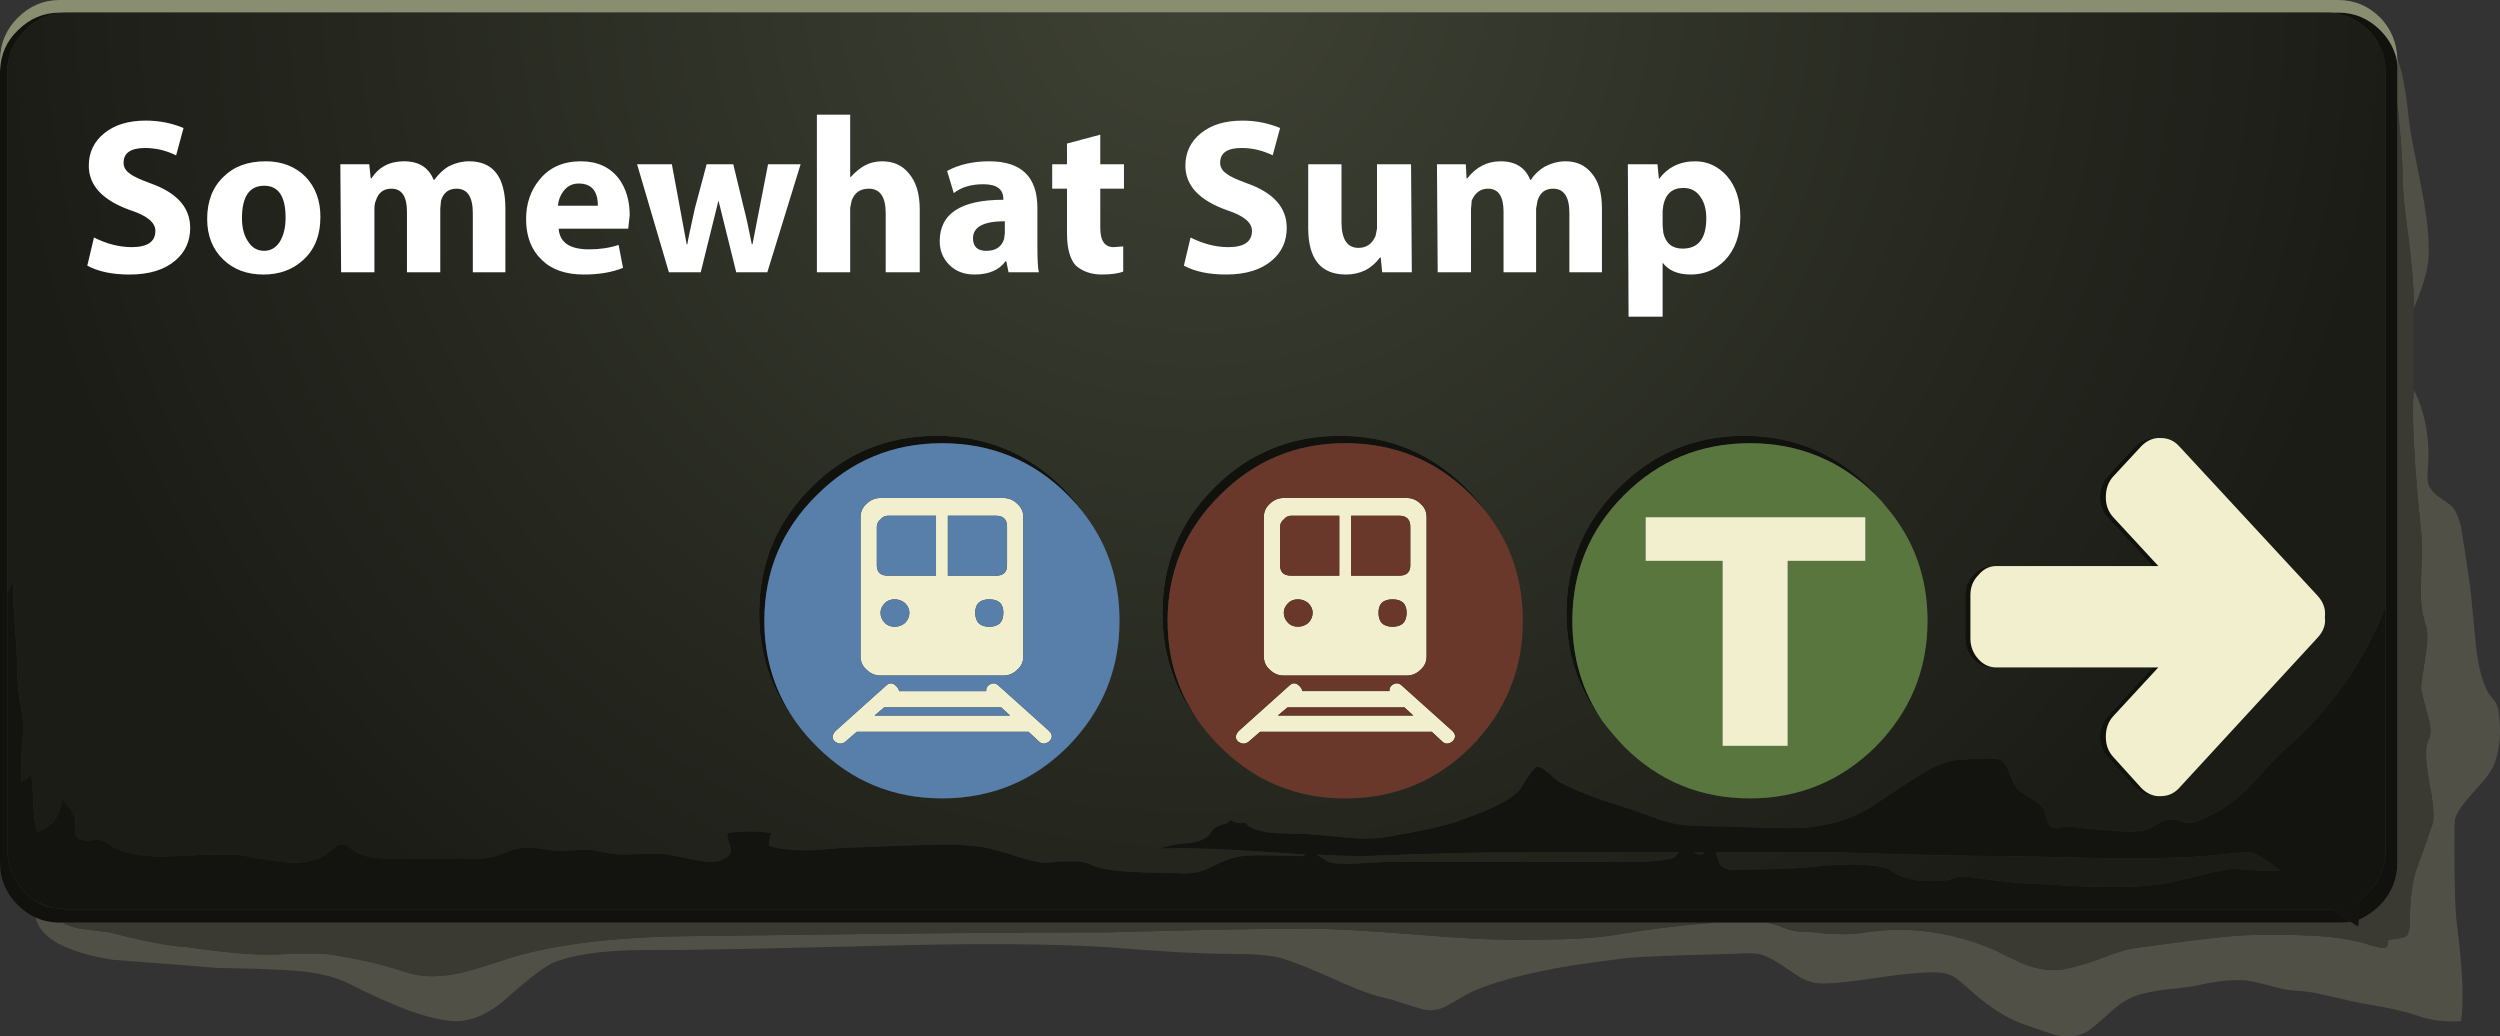 <?xml version="1.0" encoding="iso-8859-1"?>
<!-- Generator: Adobe Illustrator 16.0.0, SVG Export Plug-In . SVG Version: 6.00 Build 0)  -->
<!DOCTYPE svg PUBLIC "-//W3C//DTD SVG 1.1//EN" "http://www.w3.org/Graphics/SVG/1.1/DTD/svg11.dtd">
<svg version="1.1" id="FlashAICB" xmlns="http://www.w3.org/2000/svg" xmlns:xlink="http://www.w3.org/1999/xlink" x="0px" y="0px"
	 width="168.934px" height="70.033px" viewBox="0 0 168.934 70.033" style="enable-background:new 0 0 168.934 70.033;"
	 xml:space="preserve">
<rect x="0" y="0" width="168.934" height="70.033" fill="#333333" stroke="none"/>
<g>
	<g>
		<path style="fill-rule:evenodd;clip-rule:evenodd;fill:#11120E;" d="M159.4,62.15V61.55c0-0.267,0-0.5,0-0.7
			c0.199-0.166,0.416-0.35,0.649-0.55c0.767-0.8,1.15-1.75,1.15-2.85V41V4.85c0-0.9-0.267-1.7-0.8-2.4
			c-0.101-0.133-0.217-0.267-0.351-0.4c-0.767-0.767-1.684-1.167-2.75-1.2h0.7c1.1,0,2.05,0.4,2.85,1.2c0.467,0.467,0.801,1,1,1.6
			c0.092,0.244,0.142,0.527,0.15,0.85V7v51.3c0,1.101-0.384,2.05-1.15,2.851C160.417,61.583,159.934,61.917,159.4,62.15z
			 M115.95,62.35H4.25h-0.2c-0.6,0-1.15-0.116-1.65-0.35c-0.433-0.2-0.833-0.483-1.2-0.85C0.4,60.35,0,59.4,0,58.3V4.8
			c0.033-1.1,0.433-2.017,1.2-2.75c0.8-0.8,1.75-1.2,2.85-1.2H4.4c-1.066,0.033-1.967,0.433-2.7,1.2c-0.8,0.767-1.2,1.7-1.2,2.8
			v35.2v17.4c0,1.1,0.4,2.05,1.2,2.85c0.033,0.033,0.066,0.066,0.1,0.101l0.05,0.05c0.033,0,0.05,0.017,0.05,0.05
			c0.133,0.134,0.283,0.25,0.45,0.35c0.133,0.101,0.283,0.184,0.45,0.25c0.267,0.134,0.55,0.217,0.85,0.25L4.5,61.45h152.7
			c0.133,0,0.283,0,0.45,0c0.466,0.333,0.866,0.616,1.199,0.85c-0.267,0.033-0.55,0.05-0.85,0.05h-38.6H115.95z M127.5,34.3
			c-0.233-0.3-0.483-0.583-0.75-0.85c-2.366-2.333-5.2-3.5-8.5-3.5c-3.333,0-6.167,1.167-8.5,3.5c-2.333,2.333-3.5,5.166-3.5,8.5
			c0,2.533,0.684,4.8,2.05,6.8c-1.633-2.134-2.45-4.566-2.45-7.3c0-3.334,1.184-6.167,3.551-8.5c2.333-2.333,5.149-3.5,8.449-3.5
			c3.334,0,6.167,1.167,8.5,3.5C126.783,33.383,127.167,33.833,127.5,34.3z M134.875,38.25c-0.459,0.011-0.851,0.211-1.175,0.6
			c-0.367,0.367-0.55,0.817-0.55,1.351v2.95c0,0.533,0.183,1,0.55,1.399c0.324,0.357,0.716,0.54,1.175,0.55H134.6
			c-0.5,0-0.916-0.183-1.25-0.55c-0.366-0.399-0.55-0.866-0.55-1.399V40.2c0-0.533,0.184-0.983,0.55-1.351
			c0.334-0.399,0.75-0.6,1.25-0.6H134.875z M145.45,38.25l-3.05-3.3c-0.334-0.367-0.5-0.817-0.5-1.35c0-0.567,0.166-1.033,0.5-1.4
			l1.899-2.05c0.367-0.367,0.8-0.55,1.3-0.55c0.067,0,0.134,0,0.2,0c-0.399,0.033-0.767,0.217-1.1,0.55l-1.9,2.05
			c-0.333,0.367-0.5,0.833-0.5,1.4c0,0.533,0.167,0.983,0.5,1.35l3.05,3.3H145.45z M145.8,53.8c-0.066,0-0.133,0-0.2,0
			c-0.5,0-0.933-0.184-1.3-0.55l-1.899-2.1c-0.334-0.367-0.5-0.817-0.5-1.351c0-0.566,0.166-1.033,0.5-1.399l3.05-3.301h0.399
			L142.8,48.4c-0.333,0.366-0.5,0.833-0.5,1.399c0,0.533,0.167,0.983,0.5,1.351l1.9,2.1C145.033,53.583,145.4,53.767,145.8,53.8z
			 M81.15,48.95c-1.733-2.167-2.6-4.667-2.6-7.5c0-3.334,1.167-6.167,3.5-8.5c2.334-2.333,5.167-3.5,8.5-3.5
			c3.3,0,6.134,1.167,8.5,3.5c0.601,0.6,1.134,1.25,1.601,1.95c-0.367-0.5-0.784-0.983-1.25-1.45c-2.334-2.333-5.167-3.5-8.5-3.5
			c-3.301,0-6.117,1.167-8.45,3.5c-2.367,2.333-3.55,5.166-3.55,8.5C78.9,44.583,79.65,46.917,81.15,48.95z M73.4,34.9
			c-0.367-0.5-0.783-0.983-1.25-1.45c-2.333-2.333-5.167-3.5-8.5-3.5c-3.3,0-6.117,1.167-8.45,3.5c-2.367,2.333-3.55,5.166-3.55,8.5
			c0,2.633,0.75,4.967,2.25,7c-1.733-2.167-2.6-4.667-2.6-7.5c0-3.334,1.167-6.167,3.5-8.5c2.333-2.333,5.167-3.5,8.5-3.5
			c3.3,0,6.133,1.167,8.5,3.5C72.4,33.55,72.933,34.2,73.4,34.9z"/>
		<path style="fill-rule:evenodd;clip-rule:evenodd;fill:#515046;" d="M163.1,26.35c0.2,0.333,0.384,0.783,0.551,1.35
			c0.3,0.933,0.449,1.95,0.449,3.05c0,0.2-0.017,0.533-0.05,1c-0.033,0.433-0.017,0.767,0.05,1c0.134,0.333,0.4,0.633,0.801,0.9
			c0.466,0.3,0.75,0.517,0.85,0.65c0.233,0.3,0.417,0.733,0.55,1.3c0.134,0.8,0.316,2,0.55,3.6c0.067,0.366,0.2,1.649,0.4,3.85
			c0.134,1.634,0.417,2.867,0.85,3.7c0.067,0.134,0.217,0.333,0.45,0.6c0.134,0.134,0.233,0.4,0.3,0.801
			c0.167,1.233,0.084,2.35-0.25,3.35c-0.166,0.5-0.616,1.134-1.35,1.9c-0.733,0.8-1.184,1.433-1.35,1.899
			c-0.034,0.134-0.051,0.733-0.051,1.8c0,2.9,0.067,4.767,0.2,5.601c0.367,2.899,0.45,5,0.25,6.3c-1.033,0.066-1.95-0.033-2.75-0.3
			c-0.767-0.3-2.166-0.617-4.2-0.95c-0.3-0.066-0.966-0.217-2-0.45c-0.8-0.2-1.483-0.316-2.05-0.35c-0.467,0-1.05-0.101-1.75-0.3
			c-0.866-0.233-1.467-0.367-1.8-0.4c-0.9-0.066-1.934,0.033-3.1,0.3c-0.4,0.101-1.117,0.2-2.15,0.3
			c-0.934,0.101-1.667,0.25-2.2,0.45c-0.566,0.2-1.133,0.566-1.7,1.101c-0.767,0.699-1.283,1.133-1.55,1.3
			c-0.566,0.333-1.267,0.416-2.1,0.25c-0.267-0.066-0.967-0.3-2.101-0.7c-1.166-0.4-2.35-1.134-3.55-2.2
			c-0.633-0.566-1.033-0.899-1.2-1c-0.366-0.233-0.833-0.35-1.399-0.35c-0.9,0-2.15,0.116-3.75,0.35c-1.7,0.267-2.934,0.4-3.7,0.4
			c-0.733,0.033-1.467-0.233-2.2-0.8c-0.899-0.634-1.583-1.017-2.05-1.15c-0.366-0.1-0.95-0.116-1.75-0.05
			c-4.066,0.1-6.566,0.2-7.5,0.3l-3.3,0.45c-3.434,0.566-5.884,1.233-7.351,2c-0.333,0.2-0.8,0.467-1.399,0.8
			c-0.533,0.267-1.05,0.333-1.55,0.2c-0.5-0.134-1.25-0.367-2.25-0.7c-0.934-0.167-2.15-0.6-3.65-1.3
			c-1.733-0.767-2.95-1.25-3.65-1.45c-0.699-0.2-1.899-0.3-3.6-0.3c-1.833,0-4.567-0.15-8.2-0.45c-3.833-0.233-8.833-0.267-15-0.1
			c-8.133,0.199-13.133,0.3-15,0.3c-3.3-0.066-5.733,0.2-7.3,0.8c-0.6,0.233-1.667,1.033-3.2,2.4c-1.233,1.1-2.433,1.633-3.6,1.6
			c-1.567-0.066-3.917-0.9-7.05-2.5c-1.1-0.566-2.583-0.884-4.45-0.95c-1.034-0.066-2.567-0.116-4.6-0.149
			c-0.7-0.067-3.033-0.25-7-0.551C4.467,64.35,2.733,63.4,2.4,62c0.5,0.233,1.05,0.35,1.65,0.35h0.2
			c0.267,0.167,0.65,0.301,1.15,0.4c1.067,0.134,1.733,0.217,2,0.25c2.3,0.6,4.05,0.934,5.25,1c2.533,0.366,4.467,0.533,5.8,0.5
			c0.867-0.033,1.517-0.05,1.95-0.05c0.8-0.033,1.45-0.017,1.95,0.05c2.033,0.333,3.683,0.717,4.95,1.15
			c1,0.366,2.184,0.416,3.55,0.149c0.7-0.133,1.883-0.483,3.55-1.05c3.233-1,7.633-1.5,13.2-1.5C59.733,63.083,68.833,63,74.9,63
			c5.967-0.167,10.433-0.25,13.4-0.25c1.566,0,4.017,0.134,7.351,0.4c3.199,0.267,5.633,0.383,7.3,0.35c2.833,0,4.833-0.1,6-0.3
			c2.6-0.434,4.934-0.717,7-0.851h3.45c0.366,0.067,0.75,0.184,1.149,0.351c0.334,0.133,0.684,0.217,1.05,0.25
			c0.4,0,0.733,0.017,1,0.05c1.301,0.167,2.467,0.167,3.5,0c2.9-0.434,5.801-0.033,8.7,1.2c0.9,0.467,1.566,0.783,2,0.95
			c0.733,0.3,1.467,0.433,2.2,0.399c0.7-0.066,1.616-0.3,2.75-0.7c1.167-0.466,2.05-0.733,2.65-0.8
			c2.633-0.366,4.616-0.616,5.949-0.75c1.634-0.166,3.733-0.184,6.301-0.05c1.066,0.066,2.066,0.217,3,0.45
			c0.366,0.133,0.649,0.217,0.85,0.25c0.3,0.1,0.566,0.116,0.8,0.05c0.033-0.167,0.066-0.333,0.101-0.5
			c0.699-0.066,1.1-0.15,1.199-0.25c0.167-0.1,0.25-0.517,0.25-1.25c0-1.2,0.134-2.25,0.4-3.15c0.434-1.166,0.8-2.199,1.1-3.1
			c0.167-0.4,0.101-1.366-0.199-2.9c-0.267-1.466-0.284-2.416-0.051-2.85c0.2-0.333,0.184-0.9-0.05-1.7
			c-0.3-1.033-0.45-1.633-0.45-1.8s0.101-0.9,0.301-2.2c0.166-1,0.166-1.7,0-2.1c-0.267-0.767-0.367-1.8-0.301-3.101
			c0.067-1.633,0.067-2.683,0-3.149c-0.333-3.3-0.517-5.9-0.55-7.8C163.05,27.55,163.066,26.95,163.1,26.35z M163.1,20.9
			c0-0.233,0-0.45,0-0.65c0-0.933-0.116-2.333-0.35-4.2c-0.267-1.867-0.4-3.267-0.4-4.2c0-0.867-0.083-2.133-0.25-3.8
			c-0.033-0.367-0.066-0.716-0.1-1.05V4.5V4.1c0-0.033,0-0.067,0-0.1c0.2,0.467,0.366,1.117,0.5,1.95c0.1,0.566,0.2,1.35,0.3,2.35
			c0.066,0.534,0.351,2.05,0.851,4.55c0.366,1.867,0.517,3.383,0.449,4.55c-0.033,0.733-0.316,1.767-0.85,3.1
			C163.184,20.633,163.134,20.767,163.1,20.9z"/>
		<path style="fill-rule:evenodd;clip-rule:evenodd;fill:#8A8E71;" d="M157.3,0.85H4.4H4.05c-1.1,0-2.05,0.4-2.85,1.2
			C0.433,2.783,0.033,3.7,0,4.8V4.1C0,2.967,0.4,2,1.2,1.2C2,0.4,2.95,0,4.05,0H158c1.1,0,2.05,0.4,2.85,1.2
			c0.733,0.767,1.117,1.7,1.15,2.8c0,0.033,0,0.067,0,0.1v0.4c-0.009-0.323-0.059-0.606-0.15-0.85c-0.199-0.6-0.533-1.133-1-1.6
			c-0.8-0.8-1.75-1.2-2.85-1.2H157.3z"/>
		<path style="fill-rule:evenodd;clip-rule:evenodd;fill:#3A3932;" d="M119.4,62.35H158c0.3,0,0.583-0.017,0.85-0.05
			c0.2,0.134,0.367,0.233,0.5,0.3l0.051-0.449c0.533-0.233,1.017-0.567,1.449-1C161.616,60.35,162,59.4,162,58.3V7
			c0.033,0.333,0.066,0.683,0.1,1.05c0.167,1.667,0.25,2.934,0.25,3.8c0,0.933,0.134,2.333,0.4,4.2c0.233,1.867,0.35,3.267,0.35,4.2
			c0,0.2,0,0.417,0,0.65c0,1.8,0,3.617,0,5.45c-0.033,0.6-0.05,1.2-0.05,1.8c0.033,1.9,0.217,4.5,0.55,7.8
			c0.067,0.467,0.067,1.517,0,3.149c-0.066,1.301,0.034,2.334,0.301,3.101c0.166,0.399,0.166,1.1,0,2.1
			c-0.2,1.3-0.301,2.033-0.301,2.2s0.15,0.767,0.45,1.8c0.233,0.8,0.25,1.367,0.05,1.7c-0.233,0.434-0.216,1.384,0.051,2.85
			c0.3,1.534,0.366,2.5,0.199,2.9c-0.3,0.9-0.666,1.934-1.1,3.1c-0.267,0.9-0.4,1.95-0.4,3.15c0,0.733-0.083,1.15-0.25,1.25
			c-0.1,0.1-0.5,0.184-1.199,0.25c-0.034,0.167-0.067,0.333-0.101,0.5c-0.233,0.066-0.5,0.05-0.8-0.05
			c-0.2-0.033-0.483-0.117-0.85-0.25c-0.934-0.233-1.934-0.384-3-0.45c-2.567-0.134-4.667-0.116-6.301,0.05
			c-1.333,0.134-3.316,0.384-5.949,0.75c-0.601,0.066-1.483,0.334-2.65,0.8c-1.134,0.4-2.05,0.634-2.75,0.7
			c-0.733,0.033-1.467-0.1-2.2-0.399c-0.434-0.167-1.1-0.483-2-0.95c-2.899-1.233-5.8-1.634-8.7-1.2c-1.033,0.167-2.199,0.167-3.5,0
			c-0.267-0.033-0.6-0.05-1-0.05c-0.366-0.033-0.716-0.117-1.05-0.25C120.15,62.533,119.767,62.417,119.4,62.35z M4.25,62.35h111.7
			c-2.066,0.134-4.4,0.417-7,0.851c-1.167,0.2-3.167,0.3-6,0.3c-1.667,0.033-4.101-0.083-7.3-0.35c-3.334-0.267-5.784-0.4-7.351-0.4
			c-2.967,0-7.433,0.083-13.4,0.25c-6.066,0-15.167,0.083-27.3,0.25c-5.567,0-9.967,0.5-13.2,1.5c-1.667,0.566-2.85,0.917-3.55,1.05
			c-1.367,0.267-2.55,0.217-3.55-0.149c-1.267-0.434-2.917-0.817-4.95-1.15c-0.5-0.066-1.15-0.083-1.95-0.05
			c-0.433,0-1.083,0.017-1.95,0.05c-1.333,0.033-3.267-0.134-5.8-0.5c-1.2-0.066-2.95-0.4-5.25-1c-0.267-0.033-0.933-0.116-2-0.25
			C4.9,62.65,4.517,62.517,4.25,62.35z"/>
		
			<radialGradient id="SVGID_1_" cx="80.85" cy="-1.95" r="81.2" gradientTransform="matrix(1 0 0 -1 0 -3.9)" gradientUnits="userSpaceOnUse">
			<stop  offset="0" style="stop-color:#3E4234"/>
			<stop  offset="1" style="stop-color:#1B1C16"/>
		</radialGradient>
		<path style="fill-rule:evenodd;clip-rule:evenodd;fill:url(#SVGID_1_);" d="M0.5,40.05V4.85c0-1.1,0.4-2.033,1.2-2.8
			c0.733-0.767,1.633-1.167,2.7-1.2h152.9c1.066,0.033,1.983,0.433,2.75,1.2c0.134,0.133,0.25,0.267,0.351,0.4
			c0.533,0.7,0.8,1.5,0.8,2.4V41c-1.066,2.667-2.434,4.967-4.101,6.9c-0.866,1.033-1.85,2.017-2.949,2.949
			c-0.5,0.5-1.184,1.233-2.051,2.2c-0.8,0.834-1.6,1.45-2.399,1.851c-0.834,0.466-1.417,0.699-1.75,0.699
			c-0.2,0-0.45-0.05-0.75-0.149c-0.267-0.101-0.533-0.117-0.8-0.05c-0.2,0.033-0.45,0.149-0.75,0.35
			c-0.334,0.2-0.584,0.316-0.75,0.35c-0.301,0.067-0.717,0.101-1.25,0.101c-0.301-0.033-0.733-0.066-1.301-0.101
			c-0.233,0-1.066-0.083-2.5-0.25c-0.1,0-0.316,0.017-0.649,0.051c-0.3,0.033-0.5,0.017-0.601-0.051c-0.166-0.1-0.267-0.3-0.3-0.6
			c-0.066-0.3-0.133-0.5-0.2-0.6c-0.199-0.233-0.416-0.434-0.649-0.601c-0.5-0.3-0.783-0.467-0.851-0.5
			c-0.3-0.233-0.55-0.616-0.75-1.149c-0.166-0.534-0.383-0.884-0.649-1.051c-0.267-0.133-1.217-0.133-2.851,0
			c-0.533,0.034-1.199,0.25-2,0.65c-0.899,0.533-2.216,1.384-3.949,2.55c-1.367,0.834-2.95,1.3-4.75,1.4
			c-0.334,0.033-2.017,0-5.051-0.101c-0.466,0-1.183-0.017-2.149-0.05c-0.8-0.033-1.5-0.149-2.101-0.35
			c-1.666-0.601-2.733-0.967-3.199-1.101c-1.434-0.433-2.684-0.933-3.75-1.5c-0.101-0.033-0.351-0.233-0.75-0.6
			c-0.367-0.3-0.617-0.45-0.75-0.45c-0.2,0.033-0.584,0.533-1.15,1.5c-0.366,0.434-0.95,0.834-1.75,1.2
			c-0.467,0.233-1.167,0.517-2.1,0.85c-0.867,0.367-2.584,0.767-5.15,1.2C93.017,56.684,92.1,56.7,91,56.6
			c-1.733-0.166-2.667-0.25-2.8-0.25c-0.4,0-1.05-0.017-1.95-0.05c-0.733-0.033-1.35-0.184-1.85-0.45l-0.25-0.25
			c-0.367,0.067-0.7,0-1-0.199c-0.1,0.166-0.267,0.267-0.5,0.3c-0.233,0.066-0.4,0.133-0.5,0.2c-0.1,0.066-0.217,0.199-0.35,0.399
			c-0.133,0.167-0.267,0.283-0.4,0.351c-0.3,0.199-0.783,0.316-1.45,0.35c-0.7,0.066-1.2,0.184-1.5,0.35
			c1.667-0.066,3.95,0,6.85,0.2c1.066,0.066,2.033,0.134,2.9,0.2c-0.066,0.066-0.15,0.1-0.25,0.1c-0.2,0-1-0.017-2.4-0.05
			c-1.033-0.033-1.816,0.033-2.35,0.2c-0.467,0.167-1.034,0.417-1.7,0.75c-0.6,0.233-1.217,0.316-1.85,0.25c-0.2,0-1-0.017-2.4-0.05
			c-1-0.033-1.8-0.101-2.4-0.2c-0.367-0.033-0.85-0.184-1.45-0.45c-0.6-0.133-1.533-0.133-2.8,0c-0.533-0.033-1.233-0.2-2.1-0.5
			c-0.967-0.3-1.65-0.483-2.05-0.55c-1.034-0.167-2.417-0.217-4.15-0.15c-0.966,0.034-2.367,0.084-4.2,0.15
			c-0.6,0-1.633,0.066-3.1,0.2c-1.333,0.033-2.35-0.066-3.05-0.3c0.033-0.434,0.1-0.717,0.2-0.851c-1-0.166-2-0.166-3,0
			c-0.033,0.167,0.033,0.483,0.2,0.95c0.1,0.333-0.05,0.6-0.45,0.8c-0.4,0.233-1.066,0.25-2,0.05l-2-0.399
			c-0.6-0.033-1.5-0.017-2.7,0.05c-0.534,0-1.233-0.1-2.1-0.3c-0.467-0.033-1.2-0.017-2.2,0.05c-0.2,0-0.65-0.05-1.35-0.15
			c-0.6-0.1-1.066-0.116-1.4-0.05c-0.233,0.033-0.7,0.184-1.4,0.45c-0.5,0.2-0.967,0.283-1.4,0.25H26.1c-0.8,0-1.434-0.116-1.9-0.35
			c-0.167-0.067-0.383-0.217-0.65-0.45c-0.2-0.134-0.417-0.184-0.65-0.15c-0.066,0.033-0.267,0.184-0.6,0.45
			c-0.3,0.267-0.517,0.417-0.65,0.45c-0.367,0.166-0.867,0.283-1.5,0.35c-0.633,0.033-1.9-0.133-3.8-0.5
			c-0.667-0.1-2.15-0.083-4.45,0.05c-1.867,0.101-3.267-0.1-4.2-0.6c-0.067-0.033-0.233-0.134-0.5-0.3
			c-0.167-0.101-0.367-0.167-0.6-0.2c-0.067,0-0.317,0.017-0.75,0.05c-0.3,0-0.517-0.083-0.65-0.25
			c-0.133-0.166-0.167-0.533-0.1-1.1c-0.167-0.601-0.467-1.066-0.9-1.4c-0.2,1.2-0.767,1.917-1.7,2.15
			c-0.133-0.467-0.217-1.117-0.25-1.95c-0.033-1-0.083-1.684-0.15-2.05c-0.133,0.3-0.35,0.483-0.65,0.55
			c-0.067-0.5-0.05-1.3,0.05-2.4c0.1-1.033,0.083-1.833-0.05-2.399c-0.2-1.033-0.3-2.066-0.3-3.101c0-0.5-0.05-1.433-0.15-2.8
			c-0.1-1.2-0.133-2.133-0.1-2.8L0.5,40.05z M108.3,48.75c0.434,0.566,0.917,1.134,1.45,1.7c2.333,2.333,5.167,3.5,8.5,3.5
			c3.3,0,6.134-1.167,8.5-3.5c2.333-2.367,3.5-5.2,3.5-8.5c0-2.934-0.917-5.483-2.75-7.65c-0.333-0.466-0.717-0.917-1.15-1.35
			c-2.333-2.333-5.166-3.5-8.5-3.5c-3.3,0-6.116,1.167-8.449,3.5c-2.367,2.333-3.551,5.166-3.551,8.5
			C105.85,44.184,106.667,46.616,108.3,48.75z M134.875,45.1h10.575L142.4,48.4c-0.334,0.366-0.5,0.833-0.5,1.399
			c0,0.533,0.166,0.983,0.5,1.351l1.899,2.1c0.367,0.366,0.8,0.55,1.3,0.55c0.067,0,0.134,0,0.2,0s0.134,0,0.2,0
			c0.5,0,0.917-0.184,1.25-0.55l9.35-10.15c0.4-0.433,0.567-0.899,0.5-1.399c0.067-0.533-0.1-1.017-0.5-1.45l-9.35-10.1
			c-0.333-0.367-0.75-0.55-1.25-0.55c-0.066,0-0.134,0-0.2,0s-0.133,0-0.2,0c-0.5,0-0.933,0.183-1.3,0.55L142.4,32.2
			c-0.334,0.367-0.5,0.833-0.5,1.4c0,0.533,0.166,0.983,0.5,1.35l3.05,3.3h-10.575H134.6c-0.5,0-0.916,0.2-1.25,0.6
			c-0.366,0.367-0.55,0.817-0.55,1.351v2.95c0,0.533,0.184,1,0.55,1.399c0.334,0.367,0.75,0.55,1.25,0.55H134.875z M3.65,61.35
			c-0.3-0.033-0.583-0.116-0.85-0.25c-0.167-0.066-0.316-0.149-0.45-0.25C2.75,61.083,3.183,61.25,3.65,61.35z M82.9,11.75
			c-0.3-0.2-0.45-0.45-0.45-0.75c0-0.667,0.483-1,1.45-1c0.734,0,1.433,0.167,2.1,0.5l0.5-1.85c-0.8-0.333-1.65-0.5-2.55-0.5
			c-1.167,0-2.1,0.283-2.8,0.85c-0.7,0.567-1.05,1.3-1.05,2.2c0,1.333,0.933,2.333,2.8,3c1.133,0.367,1.7,0.833,1.7,1.4
			c0,0.733-0.533,1.1-1.6,1.1c-0.833,0-1.683-0.217-2.55-0.65L80,17.95c0.733,0.4,1.683,0.6,2.85,0.6c1.333,0,2.367-0.316,3.1-0.95
			c0.666-0.567,1-1.3,1-2.2c0-1.367-0.884-2.367-2.65-3C83.567,12.133,83.1,11.917,82.9,11.75z M95.35,11.1h-2.3v4.35l-0.1,0.5
			c-0.233,0.533-0.617,0.8-1.15,0.8c-0.767,0-1.149-0.583-1.149-1.75v-3.9H88.4v4.3c0,2.1,0.85,3.15,2.55,3.15
			c0.967,0,1.733-0.383,2.3-1.15h0.05l0.101,1h2L95.35,11.1z M114.9,13.3c0.267,0.367,0.399,0.85,0.399,1.45
			c0,1.367-0.533,2.05-1.6,2.05c-0.7,0-1.134-0.35-1.3-1.05l-0.051-0.5v-1l0.051-0.4c0.166-0.767,0.616-1.15,1.35-1.15
			C114.25,12.7,114.634,12.9,114.9,13.3z M103.4,12.15c-0.334-0.833-1-1.25-2-1.25c-0.9,0-1.65,0.383-2.25,1.15H99.1l-0.05-0.95
			H97.1l0.051,7.3h2.25v-4.25l0.05-0.6c0.233-0.533,0.6-0.8,1.1-0.8c0.7,0,1.05,0.517,1.05,1.55v4.1h2.2v-4.3l0.101-0.55
			c0.166-0.533,0.517-0.8,1.05-0.8c0.733,0,1.1,0.55,1.1,1.65v4h2.2v-4.3c0-1.067-0.233-1.867-0.7-2.4
			c-0.434-0.534-1.017-0.8-1.75-0.8c-0.467,0-0.934,0.117-1.399,0.35c-0.4,0.233-0.717,0.533-0.95,0.9H103.4z M114.55,10.9
			c-1.033,0-1.85,0.4-2.45,1.2l-0.1-1h-2l0.05,10.3h2.3v-3.65c0.4,0.533,1.034,0.8,1.9,0.8c0.9,0,1.667-0.316,2.3-0.95
			c0.7-0.733,1.05-1.717,1.05-2.95c0-1.133-0.3-2.05-0.899-2.75C116.1,11.233,115.384,10.9,114.55,10.9z M81.15,48.95
			c0.367,0.5,0.8,1,1.3,1.5c2.333,2.333,5.149,3.5,8.45,3.5c3.333,0,6.166-1.167,8.5-3.5c2.333-2.367,3.5-5.2,3.5-8.5
			c0-2.667-0.75-5.017-2.25-7.05c-0.467-0.7-1-1.35-1.601-1.95c-2.366-2.333-5.2-3.5-8.5-3.5c-3.333,0-6.166,1.167-8.5,3.5
			c-2.333,2.333-3.5,5.166-3.5,8.5C78.55,44.283,79.417,46.783,81.15,48.95z M113.1,57.95c-0.566,0.2-1.699,0.3-3.399,0.3H93.4
			c-0.101,0-0.684,0.033-1.75,0.1c-0.733,0.034-1.301,0.017-1.7-0.05c-0.134-0.033-0.351-0.149-0.65-0.35
			c-0.133-0.066-0.233-0.134-0.3-0.2c1.333,0.066,2.384,0.1,3.15,0.1c4.233-0.166,7.416-0.25,9.55-0.25h11.75
			c-0.066,0.034-0.117,0.084-0.15,0.15C113.233,57.884,113.167,57.95,113.1,57.95z M115.95,57.6h8.25
			c5.033,0.167,8.783,0.25,11.25,0.25c3.166,0.067,5.533,0.117,7.1,0.15c2.867,0.033,5.233-0.033,7.101-0.2
			c1.399-0.166,2.216-0.233,2.449-0.2c0.267,0.034,0.917,0.434,1.95,1.2c-0.267,0.033-0.583,0.05-0.95,0.05
			c-0.533-0.033-1.267-0.083-2.199-0.149c-0.634,0.066-1.517,0.25-2.65,0.55c-1.2,0.3-2.1,0.483-2.7,0.55
			c-1.566,0.2-4.033,0.184-7.399-0.05c-1.134,0-2.834-0.167-5.101-0.5c-0.366-0.033-0.616-0.033-0.75,0
			c-0.3,0.1-0.517,0.167-0.649,0.2c-0.4,0.1-1.067,0.116-2,0.05c-0.634-0.033-1.284-0.283-1.95-0.75c-0.934-0.366-2.601-0.434-5-0.2
			c-1.033,0.134-2.617,0.2-4.75,0.2c-0.167,0-0.45,0.017-0.851,0.05c-0.333-0.033-0.583-0.116-0.75-0.25
			c-0.1-0.066-0.199-0.283-0.3-0.649C116.017,57.8,115.983,57.7,115.95,57.6z M115.15,57.6c-0.101,0.101-0.184,0.15-0.25,0.15
			c-0.034,0-0.2-0.05-0.5-0.15H115.15z M42.1,18.1l-0.3-1.55c-0.6,0.2-1.267,0.3-2,0.3c-1.3,0-1.983-0.467-2.05-1.4h4.7l0.1-0.9
			c0-1-0.25-1.833-0.75-2.5c-0.6-0.767-1.45-1.15-2.55-1.15c-1.2,0-2.133,0.417-2.8,1.25c-0.6,0.733-0.9,1.617-0.9,2.65
			c0,1.167,0.35,2.083,1.05,2.75c0.667,0.667,1.617,1,2.85,1C40.483,18.55,41.367,18.4,42.1,18.1z M54.1,11.1h-2.2l-1.05,5.4H50.8
			c-0.2-1.033-0.383-1.867-0.55-2.5l-0.7-2.9h-1.8l-0.8,3c-0.333,1.5-0.5,2.3-0.5,2.4H46.4l-1-5.4h-2.35l2.15,7.3h2.15l1.2-4.85
			l1.2,4.85h2.1L54.1,11.1z M62.15,18.4v-4.25c0-1.066-0.25-1.883-0.75-2.45c-0.433-0.534-1.033-0.8-1.8-0.8
			c-0.434,0-0.833,0.1-1.2,0.3c-0.333,0.2-0.633,0.45-0.9,0.75h-0.05v-4.2H55.2V18.4h2.25v-4.35l0.1-0.5
			c0.2-0.533,0.583-0.8,1.15-0.8c0.767,0,1.15,0.55,1.15,1.65v4H62.15z M67.9,15.75l-0.05,0.4c-0.167,0.533-0.567,0.8-1.2,0.8
			c-0.6,0-0.9-0.284-0.9-0.85c0-0.767,0.717-1.15,2.15-1.15V15.75z M66.85,10.9c-1.1,0-2.05,0.217-2.85,0.65l0.45,1.5
			c0.5-0.4,1.167-0.6,2-0.6c0.9,0,1.35,0.333,1.35,1v0.05c-2.867,0-4.3,0.933-4.3,2.8c0,0.633,0.217,1.167,0.65,1.6
			c0.434,0.434,1,0.65,1.7,0.65c0.967,0,1.667-0.3,2.1-0.9H68l0.15,0.75h2.05c-0.067-0.267-0.1-0.85-0.1-1.75v-2.6
			C70.1,11.95,69.017,10.9,66.85,10.9z M74.35,9.1L72.1,9.7v1.4h-1v1.65h1v3c0,1.033,0.2,1.767,0.6,2.2c0.466,0.4,1.05,0.6,1.75,0.6
			c0.633,0,1.117-0.066,1.45-0.2v-1.7l-0.65,0.05c-0.6,0-0.9-0.434-0.9-1.3v-2.65h1.6V11.1h-1.6V9.1z M53.9,48.95
			c0.367,0.5,0.8,1,1.3,1.5c2.333,2.333,5.15,3.5,8.45,3.5c3.333,0,6.167-1.167,8.5-3.5c2.333-2.367,3.5-5.2,3.5-8.5
			c0-2.667-0.75-5.017-2.25-7.05c-0.467-0.7-1-1.35-1.6-1.95c-2.367-2.333-5.2-3.5-8.5-3.5c-3.333,0-6.167,1.167-8.5,3.5
			c-2.333,2.333-3.5,5.166-3.5,8.5C51.3,44.283,52.167,46.783,53.9,48.95z M11.9,10.5l0.5-1.85c-0.8-0.333-1.65-0.5-2.55-0.5
			c-1.167,0-2.1,0.283-2.8,0.85C6.35,9.567,6,10.3,6,11.2c0,1.333,0.933,2.333,2.8,3c1.133,0.367,1.7,0.833,1.7,1.4
			c0,0.733-0.533,1.1-1.6,1.1c-0.833,0-1.683-0.217-2.55-0.65l-0.45,1.9c0.733,0.4,1.684,0.6,2.85,0.6c1.333,0,2.367-0.316,3.1-0.95
			c0.667-0.567,1-1.3,1-2.2c0-1.367-0.883-2.367-2.65-3c-0.733-0.267-1.2-0.483-1.4-0.65C8.5,11.55,8.35,11.3,8.35,11
			c0-0.667,0.483-1,1.45-1C10.533,10,11.233,10.167,11.9,10.5z M38.05,12.95c0.267-0.367,0.617-0.55,1.05-0.55
			c0.867,0,1.3,0.5,1.3,1.5h-2.7C37.733,13.533,37.85,13.217,38.05,12.95z M20.45,17.6c0.8-0.7,1.2-1.684,1.2-2.95
			c0-1.1-0.333-2-1-2.7c-0.7-0.7-1.6-1.05-2.7-1.05c-1.2,0-2.15,0.35-2.85,1.05c-0.733,0.7-1.1,1.65-1.1,2.85
			c0,1.133,0.367,2.05,1.1,2.75c0.7,0.667,1.6,1,2.7,1C18.867,18.55,19.75,18.233,20.45,17.6z M27.3,10.9
			c-0.966,0-1.7,0.383-2.2,1.15h-0.05l-0.1-0.95H23l0.05,7.3h2.25v-4.25c0-0.267,0.034-0.467,0.1-0.6
			c0.167-0.533,0.517-0.8,1.05-0.8c0.7,0,1.05,0.517,1.05,1.55v4.1h2.25v-4.3l0.05-0.55c0.167-0.533,0.517-0.8,1.05-0.8
			c0.733,0,1.1,0.55,1.1,1.65v4h2.2v-4.3c0-2.133-0.816-3.2-2.45-3.2c-0.467,0-0.934,0.117-1.4,0.35c-0.333,0.2-0.65,0.5-0.95,0.9
			H29.3C28.967,11.317,28.3,10.9,27.3,10.9z M16.75,16.3c-0.267-0.4-0.4-0.917-0.4-1.55c0-1.467,0.5-2.2,1.5-2.2
			c0.967,0,1.45,0.717,1.45,2.15c0,0.667-0.133,1.216-0.4,1.65c-0.267,0.4-0.617,0.6-1.05,0.6
			C17.383,16.95,17.017,16.733,16.75,16.3z"/>
		<path style="fill-rule:evenodd;clip-rule:evenodd;fill:#58763E;" d="M127.5,34.3c1.833,2.167,2.75,4.717,2.75,7.65
			c0,3.3-1.167,6.133-3.5,8.5c-2.366,2.333-5.2,3.5-8.5,3.5c-3.333,0-6.167-1.167-8.5-3.5c-0.533-0.566-1.017-1.134-1.45-1.7
			c-1.366-2-2.05-4.267-2.05-6.8c0-3.334,1.167-6.167,3.5-8.5c2.333-2.333,5.167-3.5,8.5-3.5c3.3,0,6.134,1.167,8.5,3.5
			C127.017,33.717,127.267,34,127.5,34.3z M126.05,37.9v-2.95H111.2v2.95h5.2v12.5h4.399V37.9H126.05z"/>
		<path style="fill-rule:evenodd;clip-rule:evenodd;fill:#F1EFCD;" d="M145.45,45.1h-10.575c-0.459-0.01-0.851-0.192-1.175-0.55
			c-0.367-0.399-0.55-0.866-0.55-1.399V40.2c0-0.533,0.183-0.983,0.55-1.351c0.324-0.389,0.716-0.589,1.175-0.6h10.575h0.399
			l-3.05-3.3c-0.333-0.367-0.5-0.817-0.5-1.35c0-0.567,0.167-1.033,0.5-1.4l1.9-2.05c0.333-0.333,0.7-0.517,1.1-0.55
			c0.066,0,0.134,0,0.2,0c0.5,0,0.917,0.183,1.25,0.55l9.35,10.1c0.4,0.434,0.567,0.917,0.5,1.45c0.067,0.5-0.1,0.967-0.5,1.399
			l-9.35,10.15c-0.333,0.366-0.75,0.55-1.25,0.55c-0.066,0-0.134,0-0.2,0c-0.399-0.033-0.767-0.217-1.1-0.55l-1.9-2.1
			c-0.333-0.367-0.5-0.817-0.5-1.351c0-0.566,0.167-1.033,0.5-1.399l3.05-3.301H145.45z M126.05,37.9h-5.25v12.5H116.4V37.9h-5.2
			v-2.95h14.85V37.9z M86.75,41.4c0,0.267,0.1,0.5,0.3,0.699c0.167,0.167,0.384,0.25,0.65,0.25s0.5-0.083,0.7-0.25
			c0.199-0.199,0.3-0.433,0.3-0.699c0-0.233-0.101-0.45-0.3-0.65c-0.2-0.167-0.434-0.25-0.7-0.25s-0.483,0.083-0.65,0.25
			C86.85,40.95,86.75,41.167,86.75,41.4z M90.5,34.85h-3.25c-0.2,0-0.366,0.083-0.5,0.25c-0.167,0.133-0.25,0.3-0.25,0.5v2.6
			c0,0.467,0.25,0.7,0.75,0.7h3.25V34.85z M96,34.05c0.267,0.233,0.4,0.534,0.4,0.9v9.399c0,0.367-0.134,0.667-0.4,0.9
			c-0.267,0.267-0.583,0.4-0.95,0.4h-8.3c-0.366,0-0.684-0.134-0.95-0.4c-0.267-0.233-0.399-0.533-0.399-0.9V34.95
			c0-0.367,0.133-0.667,0.399-0.9c0.267-0.267,0.584-0.4,0.95-0.4h8.3C95.417,33.65,95.733,33.783,96,34.05z M95.3,35.6
			c0-0.5-0.25-0.75-0.75-0.75H91.3v4.05h3.25c0.5,0,0.75-0.233,0.75-0.7V35.6z M86.35,48.35h9.15l-0.6-0.55H87L86.35,48.35z
			 M88,46.7h5.9c-0.034-0.101,0-0.217,0.1-0.351c0.267-0.233,0.517-0.233,0.75,0l3.4,3.051c0.233,0.233,0.233,0.466,0,0.699
			c-0.267,0.2-0.5,0.2-0.7,0l-0.7-0.649c-0.066,0-0.116,0-0.15,0H85.15L84.4,50.1c-0.233,0.2-0.484,0.2-0.75,0
			c-0.2-0.199-0.183-0.433,0.05-0.699L87.1,46.35c0.233-0.233,0.467-0.233,0.7,0C87.934,46.483,88,46.6,88,46.7z M94.1,42.35
			c0.634,0,0.95-0.316,0.95-0.949c0-0.601-0.316-0.9-0.95-0.9c-0.633,0-0.949,0.3-0.949,0.9C93.15,42.033,93.467,42.35,94.1,42.35z
			 M59.85,46.35c0.233-0.233,0.467-0.233,0.7,0c0.133,0.134,0.2,0.25,0.2,0.351h5.9c-0.033-0.101,0-0.217,0.1-0.351
			c0.267-0.233,0.517-0.233,0.75,0l3.4,3.051c0.233,0.233,0.233,0.466,0,0.699c-0.267,0.2-0.5,0.2-0.7,0l-0.7-0.649
			c-0.067,0-0.117,0-0.15,0H57.9L57.15,50.1c-0.233,0.2-0.483,0.2-0.75,0c-0.2-0.199-0.183-0.433,0.05-0.699L59.85,46.35z
			 M59.75,47.8l-0.65,0.55h9.15l-0.6-0.55H59.75z M59.5,41.4c0,0.267,0.1,0.5,0.3,0.699c0.167,0.167,0.383,0.25,0.65,0.25
			c0.267,0,0.5-0.083,0.7-0.25c0.2-0.199,0.3-0.433,0.3-0.699c0-0.233-0.1-0.45-0.3-0.65c-0.2-0.167-0.433-0.25-0.7-0.25
			c-0.267,0-0.483,0.083-0.65,0.25C59.6,40.95,59.5,41.167,59.5,41.4z M59.5,35.1c-0.167,0.133-0.25,0.3-0.25,0.5v2.6
			c0,0.467,0.25,0.7,0.75,0.7h3.25v-4.05H60C59.8,34.85,59.633,34.933,59.5,35.1z M58.55,34.05c0.267-0.267,0.583-0.4,0.95-0.4h8.3
			c0.367,0,0.684,0.133,0.95,0.4c0.267,0.233,0.4,0.534,0.4,0.9v9.399c0,0.367-0.133,0.667-0.4,0.9c-0.267,0.267-0.583,0.4-0.95,0.4
			h-8.3c-0.367,0-0.683-0.134-0.95-0.4c-0.267-0.233-0.4-0.533-0.4-0.9V34.95C58.15,34.583,58.283,34.283,58.55,34.05z M66.85,42.35
			c0.633,0,0.95-0.316,0.95-0.949c0-0.601-0.316-0.9-0.95-0.9s-0.95,0.3-0.95,0.9C65.9,42.033,66.217,42.35,66.85,42.35z
			 M67.3,34.85h-3.25v4.05h3.25c0.5,0,0.75-0.233,0.75-0.7v-2.6C68.05,35.1,67.8,34.85,67.3,34.85z"/>
		<path style="fill-rule:evenodd;clip-rule:evenodd;fill:#131410;" d="M159.4,62.15L159.35,62.6c-0.133-0.066-0.3-0.166-0.5-0.3
			c-0.333-0.233-0.733-0.517-1.199-0.85c-0.167,0-0.317,0-0.45,0H4.5L3.65,61.35c-0.467-0.1-0.9-0.267-1.3-0.5
			c-0.167-0.1-0.317-0.216-0.45-0.35c0-0.033-0.017-0.05-0.05-0.05L1.8,60.4c-0.033-0.034-0.066-0.067-0.1-0.101
			c-0.8-0.8-1.2-1.75-1.2-2.85v-17.4l0.4-0.8c-0.033,0.667,0,1.6,0.1,2.8c0.1,1.367,0.15,2.3,0.15,2.8c0,1.034,0.1,2.067,0.3,3.101
			c0.133,0.566,0.15,1.366,0.05,2.399c-0.1,1.101-0.117,1.9-0.05,2.4c0.3-0.066,0.517-0.25,0.65-0.55
			c0.066,0.366,0.117,1.05,0.15,2.05c0.033,0.833,0.117,1.483,0.25,1.95c0.933-0.233,1.5-0.95,1.7-2.15
			c0.433,0.334,0.733,0.8,0.9,1.4c-0.067,0.566-0.033,0.934,0.1,1.1c0.133,0.167,0.35,0.25,0.65,0.25
			c0.433-0.033,0.683-0.05,0.75-0.05c0.233,0.033,0.433,0.1,0.6,0.2c0.267,0.166,0.433,0.267,0.5,0.3c0.933,0.5,2.333,0.7,4.2,0.6
			c2.3-0.133,3.783-0.149,4.45-0.05c1.9,0.367,3.167,0.533,3.8,0.5c0.633-0.066,1.133-0.184,1.5-0.35
			c0.133-0.033,0.35-0.184,0.65-0.45c0.333-0.267,0.534-0.417,0.6-0.45c0.233-0.033,0.45,0.017,0.65,0.15
			c0.267,0.233,0.483,0.383,0.65,0.45c0.466,0.233,1.1,0.35,1.9,0.35h6.25c0.433,0.033,0.9-0.05,1.4-0.25
			c0.7-0.267,1.167-0.417,1.4-0.45c0.333-0.066,0.8-0.05,1.4,0.05c0.7,0.101,1.15,0.15,1.35,0.15c1-0.066,1.733-0.083,2.2-0.05
			c0.867,0.2,1.566,0.3,2.1,0.3c1.2-0.066,2.1-0.083,2.7-0.05l2,0.399c0.934,0.2,1.6,0.184,2-0.05c0.4-0.2,0.55-0.467,0.45-0.8
			c-0.167-0.467-0.233-0.783-0.2-0.95c1-0.166,2-0.166,3,0c-0.1,0.134-0.167,0.417-0.2,0.851c0.7,0.233,1.716,0.333,3.05,0.3
			c1.467-0.134,2.5-0.2,3.1-0.2c1.833-0.066,3.233-0.116,4.2-0.15c1.733-0.066,3.117-0.017,4.15,0.15
			c0.4,0.066,1.083,0.25,2.05,0.55c0.867,0.3,1.567,0.467,2.1,0.5c1.267-0.133,2.2-0.133,2.8,0c0.6,0.267,1.083,0.417,1.45,0.45
			c0.6,0.1,1.4,0.167,2.4,0.2c1.4,0.033,2.2,0.05,2.4,0.05c0.633,0.066,1.25-0.017,1.85-0.25c0.667-0.333,1.233-0.583,1.7-0.75
			c0.533-0.167,1.316-0.233,2.35-0.2c1.4,0.033,2.2,0.05,2.4,0.05c0.1,0,0.184-0.033,0.25-0.1c-0.867-0.066-1.834-0.134-2.9-0.2
			c-2.9-0.2-5.183-0.267-6.85-0.2c0.3-0.166,0.8-0.283,1.5-0.35c0.667-0.033,1.15-0.15,1.45-0.35c0.133-0.067,0.267-0.184,0.4-0.351
			c0.133-0.2,0.25-0.333,0.35-0.399c0.1-0.067,0.267-0.134,0.5-0.2c0.233-0.033,0.4-0.134,0.5-0.3c0.3,0.199,0.633,0.267,1,0.199
			l0.25,0.25c0.5,0.267,1.116,0.417,1.85,0.45c0.9,0.033,1.55,0.05,1.95,0.05c0.133,0,1.066,0.084,2.8,0.25
			c1.1,0.101,2.017,0.084,2.75-0.05c2.566-0.434,4.283-0.833,5.15-1.2c0.933-0.333,1.633-0.616,2.1-0.85
			c0.8-0.366,1.384-0.767,1.75-1.2c0.566-0.967,0.95-1.467,1.15-1.5c0.133,0,0.383,0.15,0.75,0.45c0.399,0.366,0.649,0.566,0.75,0.6
			c1.066,0.567,2.316,1.067,3.75,1.5c0.466,0.134,1.533,0.5,3.199,1.101c0.601,0.2,1.301,0.316,2.101,0.35
			c0.967,0.033,1.684,0.05,2.149,0.05c3.034,0.101,4.717,0.134,5.051,0.101c1.8-0.101,3.383-0.566,4.75-1.4
			c1.733-1.166,3.05-2.017,3.949-2.55c0.801-0.4,1.467-0.616,2-0.65c1.634-0.133,2.584-0.133,2.851,0
			c0.267,0.167,0.483,0.517,0.649,1.051c0.2,0.533,0.45,0.916,0.75,1.149c0.067,0.033,0.351,0.2,0.851,0.5
			c0.233,0.167,0.45,0.367,0.649,0.601c0.067,0.1,0.134,0.3,0.2,0.6c0.033,0.3,0.134,0.5,0.3,0.6
			c0.101,0.067,0.301,0.084,0.601,0.051c0.333-0.034,0.55-0.051,0.649-0.051c1.434,0.167,2.267,0.25,2.5,0.25
			c0.567,0.034,1,0.067,1.301,0.101c0.533,0,0.949-0.033,1.25-0.101c0.166-0.033,0.416-0.149,0.75-0.35
			c0.3-0.2,0.55-0.316,0.75-0.35c0.267-0.067,0.533-0.051,0.8,0.05c0.3,0.1,0.55,0.149,0.75,0.149c0.333,0,0.916-0.233,1.75-0.699
			c0.8-0.4,1.6-1.017,2.399-1.851c0.867-0.967,1.551-1.7,2.051-2.2c1.1-0.933,2.083-1.916,2.949-2.949
			c1.667-1.934,3.034-4.233,4.101-6.9v16.45c0,1.1-0.384,2.05-1.15,2.85c-0.233,0.2-0.45,0.384-0.649,0.55c0,0.2,0,0.434,0,0.7
			V62.15z M115.15,57.6h-0.75c0.3,0.101,0.466,0.15,0.5,0.15C114.967,57.75,115.05,57.7,115.15,57.6z M115.95,57.6
			c0.033,0.101,0.066,0.2,0.1,0.301c0.101,0.366,0.2,0.583,0.3,0.649c0.167,0.134,0.417,0.217,0.75,0.25
			c0.4-0.033,0.684-0.05,0.851-0.05c2.133,0,3.717-0.066,4.75-0.2c2.399-0.233,4.066-0.166,5,0.2c0.666,0.467,1.316,0.717,1.95,0.75
			c0.933,0.066,1.6,0.05,2-0.05c0.133-0.033,0.35-0.101,0.649-0.2c0.134-0.033,0.384-0.033,0.75,0c2.267,0.333,3.967,0.5,5.101,0.5
			c3.366,0.233,5.833,0.25,7.399,0.05c0.601-0.066,1.5-0.25,2.7-0.55c1.134-0.3,2.017-0.483,2.65-0.55
			c0.933,0.066,1.666,0.116,2.199,0.149c0.367,0,0.684-0.017,0.95-0.05c-1.033-0.767-1.684-1.166-1.95-1.2
			c-0.233-0.033-1.05,0.034-2.449,0.2c-1.867,0.167-4.233,0.233-7.101,0.2c-1.566-0.033-3.934-0.083-7.1-0.15
			c-2.467,0-6.217-0.083-11.25-0.25H115.95z M113.1,57.95c0.067,0,0.134-0.066,0.2-0.2c0.033-0.066,0.084-0.116,0.15-0.15H101.7
			c-2.134,0-5.316,0.084-9.55,0.25c-0.767,0-1.817-0.033-3.15-0.1c0.066,0.066,0.167,0.134,0.3,0.2c0.3,0.2,0.517,0.316,0.65,0.35
			c0.399,0.066,0.967,0.084,1.7,0.05c1.066-0.066,1.649-0.1,1.75-0.1h16.3C111.4,58.25,112.533,58.15,113.1,57.95z"/>
		<path style="fill-rule:evenodd;clip-rule:evenodd;fill:#FFFFFF;" d="M114.55,10.9c0.834,0,1.55,0.333,2.15,1
			c0.6,0.7,0.899,1.617,0.899,2.75c0,1.233-0.35,2.217-1.05,2.95c-0.633,0.633-1.399,0.95-2.3,0.95c-0.866,0-1.5-0.267-1.9-0.8v3.65
			h-2.3L110,11.1h2l0.1,1C112.7,11.3,113.517,10.9,114.55,10.9z M103.4,12.15h0.05c0.233-0.367,0.55-0.667,0.95-0.9
			c0.466-0.233,0.933-0.35,1.399-0.35c0.733,0,1.316,0.267,1.75,0.8c0.467,0.533,0.7,1.333,0.7,2.4v4.3h-2.2v-4
			c0-1.1-0.366-1.65-1.1-1.65c-0.533,0-0.884,0.267-1.05,0.8L103.8,14.1v4.3h-2.2v-4.1c0-1.033-0.35-1.55-1.05-1.55
			c-0.5,0-0.866,0.267-1.1,0.8l-0.05,0.6v4.25h-2.25L97.1,11.1h1.95l0.05,0.95h0.051c0.6-0.767,1.35-1.15,2.25-1.15
			C102.4,10.9,103.066,11.317,103.4,12.15z M114.9,13.3c-0.267-0.4-0.65-0.6-1.15-0.6c-0.733,0-1.184,0.383-1.35,1.15l-0.051,0.4v1
			l0.051,0.5c0.166,0.7,0.6,1.05,1.3,1.05c1.066,0,1.6-0.683,1.6-2.05C115.3,14.15,115.167,13.667,114.9,13.3z M95.35,11.1
			l0.051,7.3h-2l-0.101-1h-0.05c-0.566,0.767-1.333,1.15-2.3,1.15c-1.7,0-2.55-1.05-2.55-3.15v-4.3h2.25V15
			c0,1.167,0.383,1.75,1.149,1.75c0.533,0,0.917-0.267,1.15-0.8l0.1-0.5V11.1H95.35z M82.9,11.75c0.2,0.167,0.667,0.383,1.4,0.65
			c1.767,0.633,2.65,1.633,2.65,3c0,0.9-0.334,1.633-1,2.2c-0.733,0.633-1.767,0.95-3.1,0.95c-1.167,0-2.117-0.2-2.85-0.6l0.45-1.9
			c0.867,0.434,1.716,0.65,2.55,0.65c1.066,0,1.6-0.367,1.6-1.1c0-0.567-0.566-1.033-1.7-1.4c-1.867-0.667-2.8-1.667-2.8-3
			c0-0.9,0.35-1.633,1.05-2.2c0.7-0.567,1.633-0.85,2.8-0.85c0.899,0,1.75,0.167,2.55,0.5L86,10.5c-0.667-0.333-1.366-0.5-2.1-0.5
			c-0.967,0-1.45,0.333-1.45,1C82.45,11.3,82.6,11.55,82.9,11.75z M74.35,9.1v2h1.6v1.65h-1.6v2.65c0,0.867,0.3,1.3,0.9,1.3
			l0.65-0.05v1.7c-0.333,0.133-0.816,0.2-1.45,0.2c-0.7,0-1.284-0.2-1.75-0.6c-0.4-0.434-0.6-1.167-0.6-2.2v-3h-1V11.1h1V9.7
			L74.35,9.1z M66.85,10.9c2.167,0,3.25,1.05,3.25,3.15v2.6c0,0.9,0.033,1.483,0.1,1.75h-2.05L68,17.65h-0.05
			c-0.434,0.6-1.133,0.9-2.1,0.9c-0.7,0-1.267-0.216-1.7-0.65c-0.433-0.433-0.65-0.967-0.65-1.6c0-1.867,1.433-2.8,4.3-2.8v-0.05
			c0-0.667-0.45-1-1.35-1c-0.833,0-1.5,0.2-2,0.6L64,11.55C64.8,11.117,65.75,10.9,66.85,10.9z M67.9,15.75v-0.8
			c-1.433,0-2.15,0.383-2.15,1.15c0,0.566,0.3,0.85,0.9,0.85c0.633,0,1.033-0.267,1.2-0.8L67.9,15.75z M62.15,18.4h-2.3v-4
			c0-1.1-0.383-1.65-1.15-1.65c-0.567,0-0.95,0.267-1.15,0.8l-0.1,0.5v4.35H55.2V7.75h2.25v4.2h0.05c0.267-0.3,0.567-0.55,0.9-0.75
			c0.367-0.2,0.767-0.3,1.2-0.3c0.767,0,1.367,0.267,1.8,0.8c0.5,0.566,0.75,1.383,0.75,2.45V18.4z M54.1,11.1l-2.25,7.3h-2.1
			l-1.2-4.85l-1.2,4.85H45.2l-2.15-7.3h2.35l1,5.4h0.05c0-0.1,0.167-0.9,0.5-2.4l0.8-3h1.8l0.7,2.9c0.167,0.633,0.35,1.467,0.55,2.5
			h0.05l1.05-5.4H54.1z M42.1,18.1c-0.733,0.3-1.617,0.45-2.65,0.45c-1.233,0-2.184-0.333-2.85-1c-0.7-0.667-1.05-1.583-1.05-2.75
			c0-1.033,0.3-1.917,0.9-2.65c0.667-0.833,1.6-1.25,2.8-1.25c1.1,0,1.95,0.383,2.55,1.15c0.5,0.667,0.75,1.5,0.75,2.5l-0.1,0.9
			h-4.7c0.067,0.933,0.75,1.4,2.05,1.4c0.733,0,1.4-0.1,2-0.3L42.1,18.1z M27.3,10.9c1,0,1.667,0.417,2,1.25h0.05
			c0.3-0.4,0.617-0.7,0.95-0.9c0.467-0.233,0.934-0.35,1.4-0.35c1.633,0,2.45,1.067,2.45,3.2v4.3h-2.2v-4c0-1.1-0.367-1.65-1.1-1.65
			c-0.533,0-0.883,0.267-1.05,0.8l-0.05,0.55v4.3H27.5v-4.1c0-1.033-0.35-1.55-1.05-1.55c-0.534,0-0.883,0.267-1.05,0.8
			c-0.066,0.133-0.1,0.333-0.1,0.6v4.25h-2.25L23,11.1h1.95l0.1,0.95h0.05C25.6,11.283,26.333,10.9,27.3,10.9z M20.45,17.6
			c-0.7,0.633-1.583,0.95-2.65,0.95c-1.1,0-2-0.333-2.7-1c-0.733-0.7-1.1-1.617-1.1-2.75c0-1.2,0.367-2.15,1.1-2.85
			c0.7-0.7,1.65-1.05,2.85-1.05c1.1,0,2,0.35,2.7,1.05c0.667,0.7,1,1.6,1,2.7C21.65,15.917,21.25,16.9,20.45,17.6z M38.05,12.95
			c-0.2,0.267-0.316,0.583-0.35,0.95h2.7c0-1-0.433-1.5-1.3-1.5C38.667,12.4,38.317,12.583,38.05,12.95z M11.9,10.5
			c-0.667-0.333-1.367-0.5-2.1-0.5c-0.966,0-1.45,0.333-1.45,1c0,0.3,0.15,0.55,0.45,0.75c0.2,0.167,0.667,0.383,1.4,0.65
			c1.767,0.633,2.65,1.633,2.65,3c0,0.9-0.333,1.633-1,2.2c-0.733,0.633-1.767,0.95-3.1,0.95c-1.167,0-2.117-0.2-2.85-0.6l0.45-1.9
			c0.867,0.434,1.717,0.65,2.55,0.65c1.067,0,1.6-0.367,1.6-1.1c0-0.567-0.567-1.033-1.7-1.4c-1.867-0.667-2.8-1.667-2.8-3
			C6,10.3,6.35,9.567,7.05,9c0.7-0.567,1.633-0.85,2.8-0.85c0.9,0,1.75,0.167,2.55,0.5L11.9,10.5z M16.75,16.3
			c0.267,0.434,0.633,0.65,1.1,0.65c0.433,0,0.783-0.2,1.05-0.6c0.267-0.434,0.4-0.983,0.4-1.65c0-1.434-0.483-2.15-1.45-2.15
			c-1,0-1.5,0.733-1.5,2.2C16.35,15.383,16.483,15.9,16.75,16.3z"/>
		<path style="fill-rule:evenodd;clip-rule:evenodd;fill:#69382B;" d="M100.65,34.9c1.5,2.034,2.25,4.383,2.25,7.05
			c0,3.3-1.167,6.133-3.5,8.5c-2.334,2.333-5.167,3.5-8.5,3.5c-3.301,0-6.117-1.167-8.45-3.5c-0.5-0.5-0.934-1-1.3-1.5
			c-1.5-2.033-2.25-4.367-2.25-7c0-3.334,1.184-6.167,3.55-8.5c2.333-2.333,5.149-3.5,8.45-3.5c3.333,0,6.166,1.167,8.5,3.5
			C99.866,33.917,100.283,34.4,100.65,34.9z M95.3,35.6v2.6c0,0.467-0.25,0.7-0.75,0.7H91.3v-4.05h3.25
			C95.05,34.85,95.3,35.1,95.3,35.6z M96,34.05c-0.267-0.267-0.583-0.4-0.95-0.4h-8.3c-0.366,0-0.684,0.133-0.95,0.4
			c-0.267,0.233-0.399,0.534-0.399,0.9v9.399c0,0.367,0.133,0.667,0.399,0.9c0.267,0.267,0.584,0.4,0.95,0.4h8.3
			c0.367,0,0.684-0.134,0.95-0.4c0.267-0.233,0.4-0.533,0.4-0.9V34.95C96.4,34.583,96.267,34.283,96,34.05z M90.5,34.85v4.05h-3.25
			c-0.5,0-0.75-0.233-0.75-0.7v-2.6c0-0.2,0.083-0.367,0.25-0.5c0.134-0.167,0.3-0.25,0.5-0.25H90.5z M86.75,41.4
			c0-0.233,0.1-0.45,0.3-0.65c0.167-0.167,0.384-0.25,0.65-0.25s0.5,0.083,0.7,0.25c0.199,0.2,0.3,0.417,0.3,0.65
			c0,0.267-0.101,0.5-0.3,0.699c-0.2,0.167-0.434,0.25-0.7,0.25s-0.483-0.083-0.65-0.25C86.85,41.9,86.75,41.667,86.75,41.4z
			 M88,46.7c0-0.101-0.066-0.217-0.2-0.351c-0.233-0.233-0.467-0.233-0.7,0L83.7,49.4c-0.233,0.267-0.25,0.5-0.05,0.699
			c0.267,0.2,0.517,0.2,0.75,0l0.75-0.649H96.6c0.034,0,0.084,0,0.15,0l0.7,0.649c0.2,0.2,0.434,0.2,0.7,0
			c0.233-0.233,0.233-0.466,0-0.699l-3.4-3.051c-0.233-0.233-0.483-0.233-0.75,0c-0.1,0.134-0.134,0.25-0.1,0.351H88z M86.35,48.35
			L87,47.8h7.9l0.6,0.55H86.35z M94.1,42.35c-0.633,0-0.949-0.316-0.949-0.949c0-0.601,0.316-0.9,0.949-0.9
			c0.634,0,0.95,0.3,0.95,0.9C95.05,42.033,94.733,42.35,94.1,42.35z"/>
		<path style="fill-rule:evenodd;clip-rule:evenodd;fill:#577FAA;" d="M58.55,34.05c-0.267,0.233-0.4,0.534-0.4,0.9v9.399
			c0,0.367,0.133,0.667,0.4,0.9c0.267,0.267,0.583,0.4,0.95,0.4h8.3c0.367,0,0.684-0.134,0.95-0.4c0.267-0.233,0.4-0.533,0.4-0.9
			V34.95c0-0.367-0.133-0.667-0.4-0.9c-0.267-0.267-0.583-0.4-0.95-0.4h-8.3C59.133,33.65,58.817,33.783,58.55,34.05z M59.5,35.1
			c0.133-0.167,0.3-0.25,0.5-0.25h3.25v4.05H60c-0.5,0-0.75-0.233-0.75-0.7v-2.6C59.25,35.4,59.333,35.233,59.5,35.1z M59.5,41.4
			c0-0.233,0.1-0.45,0.3-0.65c0.167-0.167,0.383-0.25,0.65-0.25c0.267,0,0.5,0.083,0.7,0.25c0.2,0.2,0.3,0.417,0.3,0.65
			c0,0.267-0.1,0.5-0.3,0.699c-0.2,0.167-0.433,0.25-0.7,0.25c-0.267,0-0.483-0.083-0.65-0.25C59.6,41.9,59.5,41.667,59.5,41.4z
			 M59.75,47.8h7.9l0.6,0.55H59.1L59.75,47.8z M59.85,46.35l-3.4,3.051c-0.233,0.267-0.25,0.5-0.05,0.699
			c0.267,0.2,0.517,0.2,0.75,0l0.75-0.649h11.45c0.033,0,0.083,0,0.15,0l0.7,0.649c0.2,0.2,0.433,0.2,0.7,0
			c0.233-0.233,0.233-0.466,0-0.699l-3.4-3.051c-0.233-0.233-0.483-0.233-0.75,0c-0.1,0.134-0.133,0.25-0.1,0.351h-5.9
			c0-0.101-0.067-0.217-0.2-0.351C60.317,46.116,60.083,46.116,59.85,46.35z M73.4,34.9c1.5,2.034,2.25,4.383,2.25,7.05
			c0,3.3-1.167,6.133-3.5,8.5c-2.333,2.333-5.167,3.5-8.5,3.5c-3.3,0-6.117-1.167-8.45-3.5c-0.5-0.5-0.934-1-1.3-1.5
			c-1.5-2.033-2.25-4.367-2.25-7c0-3.334,1.184-6.167,3.55-8.5c2.333-2.333,5.15-3.5,8.45-3.5c3.333,0,6.167,1.167,8.5,3.5
			C72.617,33.917,73.033,34.4,73.4,34.9z M67.3,34.85c0.5,0,0.75,0.25,0.75,0.75v2.6c0,0.467-0.25,0.7-0.75,0.7h-3.25v-4.05H67.3z
			 M66.85,42.35c-0.633,0-0.95-0.316-0.95-0.949c0-0.601,0.317-0.9,0.95-0.9s0.95,0.3,0.95,0.9
			C67.8,42.033,67.483,42.35,66.85,42.35z"/>
	</g>
</g>
</svg>

